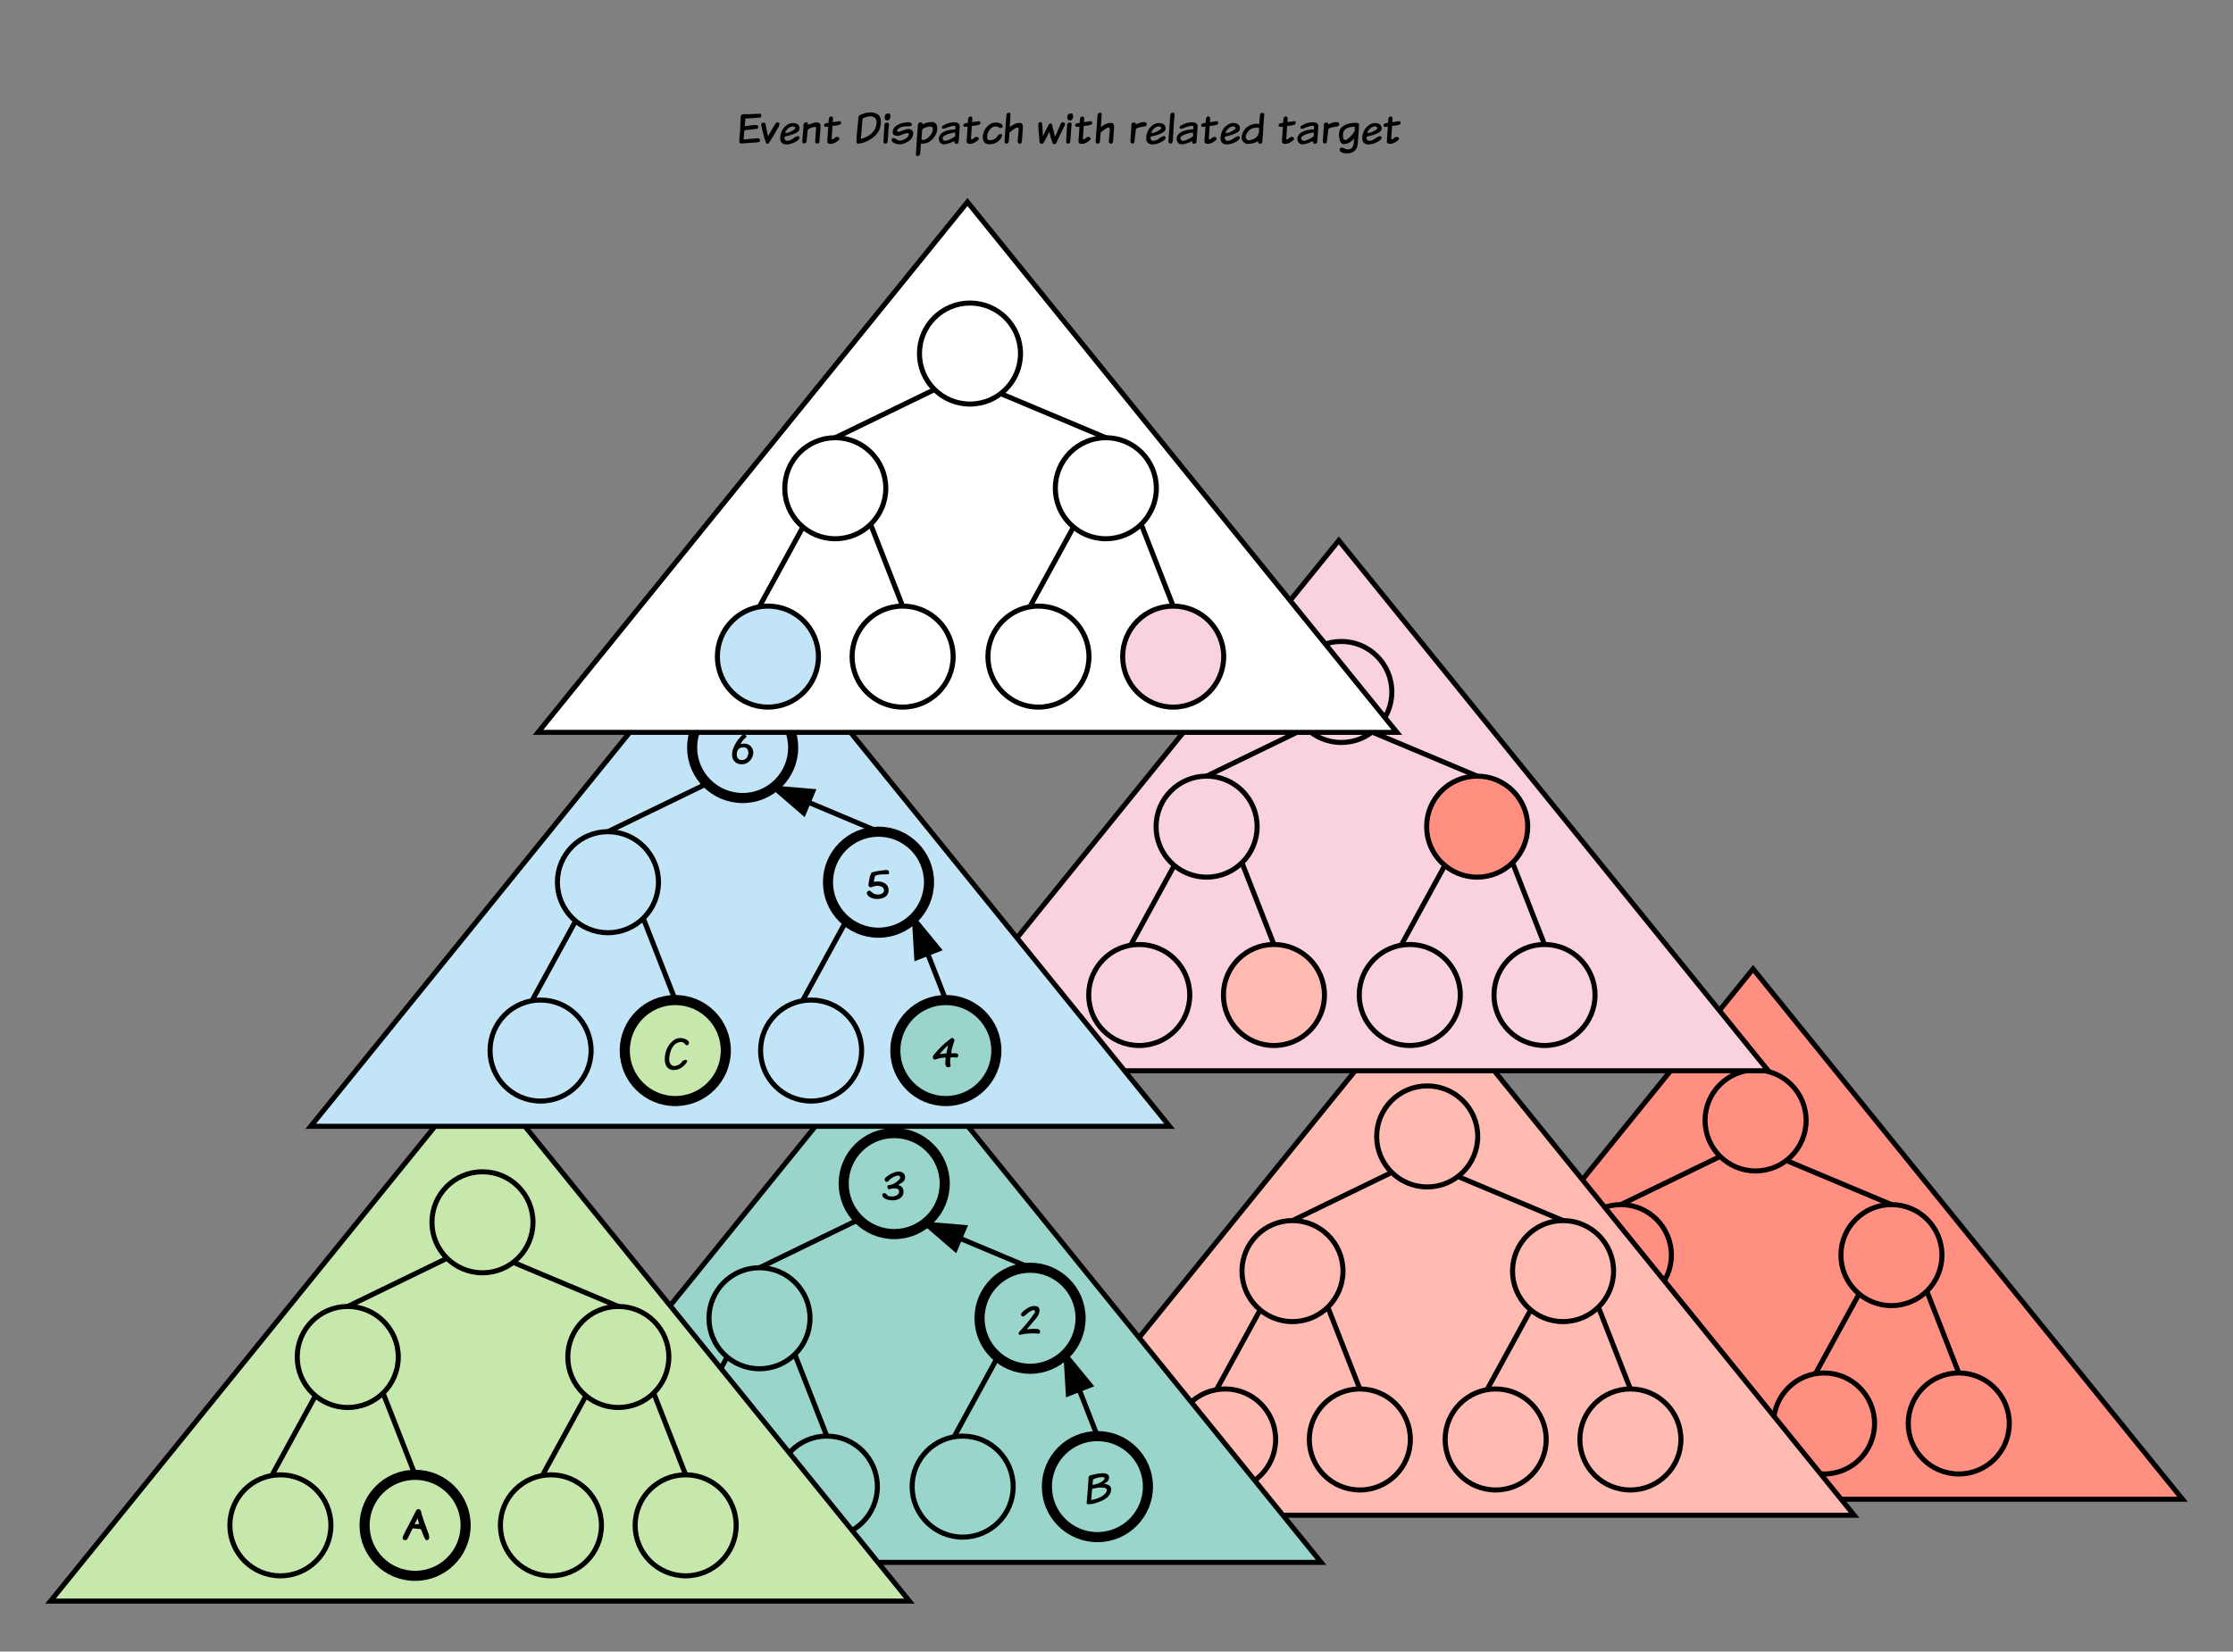 <svg xmlns="http://www.w3.org/2000/svg" xmlns:xlink="http://www.w3.org/1999/xlink" xmlns:lucid="lucid" width="884" height="654"><rect width="100%" height="100%" fill="#808080" stroke="none"/><g transform="translate(-287 -120)" lucid:page-tab-id="DzeVNTklI~RQ"><path d="M811 713.67h340l-170-210z" stroke="#000" stroke-width="2" fill="#ff8f80"/><path d="M1002 563.67c0 11.04-8.95 20-20 20s-20-8.96-20-20c0-11.05 8.95-20 20-20s20 8.95 20 20z" stroke="#000" stroke-width="2" fill="#ff8f80"/><path d="M1035.78 597l-40.97-17.2" stroke="#000" stroke-width="2" fill="none"/><path d="M1038.93 597.24l-.06.15-3.1-.4.4-.92zM995.2 578.88l-.77 1.84-1.26-.53 1.73-1.45z"/><path d="M928.67 597l38.72-18.8" stroke="#000" stroke-width="2" fill="none"/><path d="M928.67 597l-1.44.05-1.62.32 2.63-1.27zM968.37 578.3l.45.33-1 .48-.87-1.8.42-.2z"/><path d="M1055.78 617c0 11.05-8.96 20-20 20-11.05 0-20-8.95-20-20s8.95-20 20-20c11.04 0 20 8.95 20 20zM1029.1 683.67c0 11.04-8.94 20-20 20-11.03 0-20-8.96-20-20 0-11.05 8.97-20 20-20 11.06 0 20 8.95 20 20z" stroke="#000" stroke-width="2" fill="#ff8f80"/><path d="M1006.06 663.3l16.6-30.37" stroke="#000" stroke-width="2" fill="none"/><path d="M1006.94 663.77l-.06.1-2.55.5.85-1.56zM1023.84 632.86l-.3.55-1.76-.95.43-.77z"/><path d="M1062.44 663.67l-12.4-31.75" stroke="#000" stroke-width="2" fill="none"/><path d="M1063.57 663.8l-1.13-.13.94-.37zM1050.96 631.56l-1.87.73-.17-.43 1.48-1.24.13-.16z"/><path d="M1082.44 683.67c0 11.04-8.95 20-20 20-11.04 0-20-8.96-20-20 0-11.05 8.96-20 20-20 11.05 0 20 8.95 20 20zM948.67 617c0 11.05-8.96 20-20 20-11.05 0-20-8.95-20-20s8.95-20 20-20c11.04 0 20 8.95 20 20zM922 683.67c0 11.04-8.95 20-20 20s-20-8.96-20-20c0-11.05 8.95-20 20-20s20 8.95 20 20z" stroke="#000" stroke-width="2" fill="#ff8f80"/><path d="M898.95 663.3l16.6-30.37" stroke="#000" stroke-width="2" fill="none"/><path d="M899.83 663.77l-.06.1-2.55.5.85-1.56zM916.73 632.86l-.3.55-1.76-.95.42-.77z"/><path d="M955.33 663.67l-12.42-31.75" stroke="#000" stroke-width="2" fill="none"/><path d="M956.46 663.8l-1.13-.13.93-.37zM943.85 631.56l-1.87.73-.16-.43 1.48-1.24.12-.16z"/><path d="M975.33 683.67c0 11.04-8.95 20-20 20-11.04 0-20-8.96-20-20 0-11.05 8.96-20 20-20 11.05 0 20 8.95 20 20z" stroke="#000" stroke-width="2" fill="#ff8f80"/><path d="M681 720h340L851 510z" stroke="#000" stroke-width="2" fill="#ffbbb1"/><path d="M872 570c0 11.05-8.95 20-20 20s-20-8.95-20-20 8.95-20 20-20 20 8.95 20 20z" stroke="#000" stroke-width="2" fill="#ffbbb1"/><path d="M905.78 603.33l-40.97-17.2" stroke="#000" stroke-width="2" fill="none"/><path d="M908.93 603.57l-.06.15-3.1-.4.4-.9zM865.2 585.2l-.77 1.85-1.26-.52 1.73-1.45z"/><path d="M798.67 603.33l38.72-18.8" stroke="#000" stroke-width="2" fill="none"/><path d="M798.67 603.33l-1.44.05-1.62.32 2.63-1.27zM838.37 584.64l.45.32-1 .48-.87-1.8.42-.2z"/><path d="M925.78 623.33c0 11.05-8.96 20-20 20-11.05 0-20-8.95-20-20 0-11.04 8.95-20 20-20 11.04 0 20 8.96 20 20zM899.1 690c0 11.05-8.94 20-20 20-11.03 0-20-8.95-20-20s8.97-20 20-20c11.06 0 20 8.95 20 20z" stroke="#000" stroke-width="2" fill="#ffbbb1"/><path d="M876.06 669.63l16.6-30.37" stroke="#000" stroke-width="2" fill="none"/><path d="M876.94 670.1l-.06.1-2.55.5.85-1.55zM893.84 639.2l-.3.54-1.76-.96.43-.77z"/><path d="M932.44 670l-12.4-31.74" stroke="#000" stroke-width="2" fill="none"/><path d="M933.57 670.14l-1.13-.14.94-.36zM920.96 637.9l-1.87.72-.17-.42 1.48-1.24.13-.16z"/><path d="M952.44 690c0 11.05-8.95 20-20 20-11.04 0-20-8.95-20-20s8.96-20 20-20c11.05 0 20 8.95 20 20zM818.67 623.33c0 11.05-8.96 20-20 20-11.05 0-20-8.95-20-20 0-11.04 8.95-20 20-20 11.04 0 20 8.96 20 20zM792 690c0 11.05-8.95 20-20 20s-20-8.95-20-20 8.95-20 20-20 20 8.95 20 20z" stroke="#000" stroke-width="2" fill="#ffbbb1"/><path d="M768.95 669.63l16.6-30.37" stroke="#000" stroke-width="2" fill="none"/><path d="M769.83 670.1l-.06.1-2.55.5.85-1.55zM786.73 639.2l-.3.54-1.76-.96.42-.77z"/><path d="M825.33 670l-12.42-31.74" stroke="#000" stroke-width="2" fill="none"/><path d="M826.46 670.14l-1.13-.14.93-.36zM813.85 637.9l-1.87.72-.16-.42 1.48-1.24.12-.16z"/><path d="M845.33 690c0 11.05-8.95 20-20 20-11.04 0-20-8.95-20-20s8.96-20 20-20c11.05 0 20 8.95 20 20z" stroke="#000" stroke-width="2" fill="#ffbbb1"/><path d="M470 738.67h340l-170-210z" stroke="#000" stroke-width="2" fill="#99d5ca"/><path d="M661 588.67c0 11.04-8.95 20-20 20s-20-8.96-20-20c0-11.05 8.95-20 20-20s20 8.95 20 20z" stroke="#000" stroke-width="4" fill="#99d5ca"/><use xlink:href="#a" transform="matrix(1,0,0,1,626,573.667) translate(10.266 21.669)"/><path d="M694.78 622l-40.97-17.2" stroke="#000" stroke-width="2" fill="none"/><path d="M697.93 622.24l-.06.15-3.1-.4.4-.92zM668.76 606.05l-3.6 8.55-11.35-9.8z"/><path d="M670.22 605.17l-4.66 11.08-13.1-11.3 1.38-1.15zm-5.44 7.77l2.53-6-10.5-.9z"/><path d="M587.67 622l38.72-18.8" stroke="#000" stroke-width="2" fill="none"/><path d="M587.67 622l-1.44.05-1.62.32 2.63-1.27zM627.37 603.3l.45.33-1 .48-.87-1.8.42-.2z"/><path d="M714.78 642c0 11.05-8.96 20-20 20-11.05 0-20-8.95-20-20s8.95-20 20-20c11.04 0 20 8.95 20 20z" stroke="#000" stroke-width="4" fill="#99d5ca"/><use xlink:href="#b" transform="matrix(1,0,0,1,679.778,627) translate(10.484 21.587)"/><path d="M688.1 708.67c0 11.04-8.94 20-20 20-11.03 0-20-8.96-20-20 0-11.05 8.97-20 20-20 11.06 0 20 8.95 20 20z" stroke="#000" stroke-width="2" fill="#99d5ca"/><path d="M665.06 688.3l16.6-30.37" stroke="#000" stroke-width="2" fill="none"/><path d="M665.94 688.77l-.06.1-2.55.5.85-1.56zM682.84 657.86l-.3.55-1.76-.95.43-.77z"/><path d="M721.44 688.67l-12.4-31.75" stroke="#000" stroke-width="2" fill="none"/><path d="M722.57 688.8l-1.13-.13.94-.37zM718.54 668.52l-8.63 3.38-.87-14.98z"/><path d="M720.2 668.95l-11.2 4.38-.98-16.53 1.3-1.1zm-9.38 1.5l6.07-2.36-6.7-8.16z"/><path d="M741.44 708.67c0 11.04-8.95 20-20 20-11.04 0-20-8.96-20-20 0-11.05 8.96-20 20-20 11.05 0 20 8.95 20 20z" stroke="#000" stroke-width="4" fill="#99d5ca"/><use xlink:href="#c" transform="matrix(1,0,0,1,706.444,693.667) translate(9.551 21.587)"/><path d="M607.67 642c0 11.05-8.96 20-20 20-11.05 0-20-8.95-20-20s8.95-20 20-20c11.04 0 20 8.95 20 20zM581 708.67c0 11.04-8.95 20-20 20s-20-8.96-20-20c0-11.05 8.95-20 20-20s20 8.95 20 20z" stroke="#000" stroke-width="2" fill="#99d5ca"/><path d="M557.95 688.3l16.6-30.37" stroke="#000" stroke-width="2" fill="none"/><path d="M558.83 688.77l-.06.1-2.55.5.85-1.56zM575.73 657.86l-.3.55-1.76-.95.42-.77z"/><path d="M614.33 688.67l-12.42-31.75" stroke="#000" stroke-width="2" fill="none"/><path d="M615.46 688.8l-1.13-.13.93-.37zM602.85 656.56l-1.87.73-.16-.43 1.48-1.24.12-.16z"/><path d="M634.33 708.67c0 11.04-8.95 20-20 20-11.04 0-20-8.96-20-20 0-11.05 8.96-20 20-20 11.05 0 20 8.95 20 20z" stroke="#000" stroke-width="2" fill="#99d5ca"/><path d="M307 754h340L477 544z" stroke="#000" stroke-width="2" fill="#c7e8ac"/><path d="M498 604c0 11.05-8.95 20-20 20s-20-8.95-20-20 8.95-20 20-20 20 8.95 20 20z" stroke="#000" stroke-width="2" fill="#c7e8ac"/><path d="M531.78 637.33l-40.97-17.2" stroke="#000" stroke-width="2" fill="none"/><path d="M534.93 637.57l-.06.15-3.1-.4.4-.9zM491.2 619.2l-.77 1.85-1.26-.52 1.73-1.45z"/><path d="M424.67 637.33l38.72-18.8" stroke="#000" stroke-width="2" fill="none"/><path d="M424.67 637.33l-1.44.05-1.62.32 2.63-1.27zM464.37 618.64l.45.32-1 .48-.87-1.8.42-.2z"/><path d="M551.78 657.33c0 11.05-8.96 20-20 20-11.05 0-20-8.95-20-20 0-11.04 8.95-20 20-20 11.04 0 20 8.96 20 20zM525.1 724c0 11.05-8.94 20-20 20-11.03 0-20-8.95-20-20s8.97-20 20-20c11.06 0 20 8.95 20 20z" stroke="#000" stroke-width="2" fill="#c7e8ac"/><path d="M502.06 703.63l16.6-30.37" stroke="#000" stroke-width="2" fill="none"/><path d="M502.94 704.1l-.06.1-2.55.5.85-1.55zM519.84 673.2l-.3.54-1.76-.96.43-.77z"/><path d="M558.44 704l-12.4-31.74" stroke="#000" stroke-width="2" fill="none"/><path d="M559.57 704.14l-1.13-.14.94-.36zM546.96 671.9l-1.87.72-.17-.42 1.48-1.24.13-.16z"/><path d="M578.44 724c0 11.05-8.95 20-20 20-11.04 0-20-8.95-20-20s8.96-20 20-20c11.05 0 20 8.95 20 20zM444.67 657.33c0 11.05-8.96 20-20 20-11.05 0-20-8.95-20-20 0-11.04 8.95-20 20-20 11.04 0 20 8.96 20 20zM418 724c0 11.05-8.95 20-20 20s-20-8.95-20-20 8.95-20 20-20 20 8.95 20 20z" stroke="#000" stroke-width="2" fill="#c7e8ac"/><path d="M394.95 703.63l16.6-30.37" stroke="#000" stroke-width="2" fill="none"/><path d="M395.83 704.1l-.06.1-2.55.5.85-1.55zM412.73 673.2l-.3.54-1.76-.96.42-.77z"/><path d="M451.33 704l-12.42-31.74" stroke="#000" stroke-width="2" fill="none"/><path d="M452.46 704.14l-1.13-.14.93-.36zM439.85 671.9l-1.87.72-.16-.42 1.48-1.24.12-.16z"/><path d="M471.33 724c0 11.05-8.95 20-20 20-11.04 0-20-8.95-20-20s8.96-20 20-20c11.05 0 20 8.95 20 20z" stroke="#000" stroke-width="4" fill-opacity="0"/><use xlink:href="#d" transform="matrix(1,0,0,1,436.333,709) translate(9.888 20.63)"/><path d="M647 544h340L817 334z" stroke="#000" stroke-width="2" fill="#f9d2de"/><path d="M838 394c0 11.05-8.95 20-20 20s-20-8.95-20-20 8.95-20 20-20 20 8.95 20 20z" stroke="#000" stroke-width="2" fill="#f9d2de"/><path d="M871.78 427.33l-40.97-17.2" stroke="#000" stroke-width="2" fill="none"/><path d="M874.93 427.57l-.06.15-3.1-.4.4-.9zM831.2 409.2l-.77 1.85-1.26-.52 1.73-1.45z"/><path d="M764.67 427.33l38.72-18.8" stroke="#000" stroke-width="2" fill="none"/><path d="M764.67 427.33l-1.44.05-1.62.32 2.63-1.27zM804.37 408.64l.45.32-1 .48-.87-1.8.42-.2z"/><path d="M891.78 447.33c0 11.05-8.96 20-20 20-11.05 0-20-8.95-20-20 0-11.04 8.95-20 20-20 11.04 0 20 8.96 20 20z" stroke="#000" stroke-width="2" fill="#ff8f80"/><path d="M865.1 514c0 11.05-8.94 20-20 20-11.03 0-20-8.95-20-20s8.97-20 20-20c11.06 0 20 8.95 20 20z" stroke="#000" stroke-width="2" fill="#f9d2de"/><path d="M842.06 493.63l16.6-30.37" stroke="#000" stroke-width="2" fill="none"/><path d="M842.94 494.1l-.06.1-2.55.5.85-1.55zM859.84 463.2l-.3.54-1.76-.96.43-.77z"/><path d="M898.44 494l-12.4-31.74" stroke="#000" stroke-width="2" fill="none"/><path d="M899.57 494.14l-1.13-.14.94-.36zM886.96 461.9l-1.87.72-.17-.42 1.48-1.24.13-.16z"/><path d="M918.44 514c0 11.05-8.95 20-20 20-11.04 0-20-8.95-20-20s8.96-20 20-20c11.05 0 20 8.95 20 20zM784.67 447.33c0 11.05-8.96 20-20 20-11.05 0-20-8.95-20-20 0-11.04 8.95-20 20-20 11.04 0 20 8.96 20 20zM758 514c0 11.05-8.95 20-20 20s-20-8.95-20-20 8.95-20 20-20 20 8.95 20 20z" stroke="#000" stroke-width="2" fill="#f9d2de"/><path d="M734.95 493.63l16.6-30.37" stroke="#000" stroke-width="2" fill="none"/><path d="M735.83 494.1l-.06.1-2.55.5.85-1.55zM752.73 463.2l-.3.54-1.76-.96.42-.77z"/><path d="M791.33 494l-12.42-31.74" stroke="#000" stroke-width="2" fill="none"/><path d="M792.46 494.14l-1.13-.14.93-.36zM779.85 461.9l-1.87.72-.16-.42 1.48-1.24.12-.16z"/><path d="M811.33 514c0 11.05-8.95 20-20 20-11.04 0-20-8.95-20-20s8.96-20 20-20c11.05 0 20 8.95 20 20z" stroke="#000" stroke-width="2" fill="#ffbbb1"/><path d="M410 566h340L580 356z" stroke="#000" stroke-width="2" fill="#c1e4f7"/><path d="M601 416c0 11.05-8.95 20-20 20s-20-8.95-20-20 8.95-20 20-20 20 8.95 20 20z" stroke="#000" stroke-width="4" fill="#c1e4f7"/><use xlink:href="#e" transform="matrix(1,0,0,1,566,401) translate(10.014 21.669)"/><path d="M634.78 449.33l-40.97-17.2" stroke="#000" stroke-width="2" fill="none"/><path d="M637.93 449.57l-.06.15-3.1-.4.4-.9zM608.76 433.38l-3.6 8.55-11.35-9.8z"/><path d="M610.22 432.5l-4.66 11.08-13.1-11.3 1.38-1.15zm-5.44 7.77l2.53-6-10.5-.9z"/><path d="M527.67 449.33l38.72-18.8" stroke="#000" stroke-width="2" fill="none"/><path d="M527.67 449.33l-1.44.05-1.62.32 2.63-1.27zM567.37 430.64l.45.32-1 .48-.87-1.8.42-.2z"/><path d="M654.78 469.33c0 11.05-8.96 20-20 20-11.05 0-20-8.95-20-20 0-11.04 8.95-20 20-20 11.04 0 20 8.96 20 20z" stroke="#000" stroke-width="4" fill="#c1e4f7"/><use xlink:href="#f" transform="matrix(1,0,0,1,619.778,454.333) translate(10.338 21.669)"/><path d="M628.1 536c0 11.05-8.94 20-20 20-11.03 0-20-8.95-20-20s8.97-20 20-20c11.06 0 20 8.95 20 20z" stroke="#000" stroke-width="2" fill="#c1e4f7"/><path d="M605.06 515.63l16.6-30.37" stroke="#000" stroke-width="2" fill="none"/><path d="M605.94 516.1l-.06.1-2.55.5.85-1.55zM622.84 485.2l-.3.54-1.76-.96.43-.77z"/><path d="M661.44 516l-12.4-31.74" stroke="#000" stroke-width="2" fill="none"/><path d="M662.57 516.14l-1.13-.14.94-.36zM658.54 495.85l-8.63 3.38-.87-14.97z"/><path d="M660.2 496.28l-11.2 4.38-.98-16.53 1.3-1.1zm-9.38 1.52l6.07-2.38-6.7-8.15z"/><path d="M681.44 536c0 11.05-8.95 20-20 20-11.04 0-20-8.95-20-20s8.96-20 20-20c11.05 0 20 8.95 20 20z" stroke="#000" stroke-width="4" fill="#99d5ca"/><use xlink:href="#g" transform="matrix(1,0,0,1,646.444,521) translate(9.627 21.669)"/><path d="M547.67 469.33c0 11.05-8.96 20-20 20-11.05 0-20-8.95-20-20 0-11.04 8.95-20 20-20 11.04 0 20 8.96 20 20zM521 536c0 11.05-8.95 20-20 20s-20-8.95-20-20 8.95-20 20-20 20 8.95 20 20z" stroke="#000" stroke-width="2" fill="#c1e4f7"/><path d="M497.95 515.63l16.6-30.37" stroke="#000" stroke-width="2" fill="none"/><path d="M498.83 516.1l-.06.1-2.55.5.85-1.55zM515.73 485.2l-.3.54-1.76-.96.42-.77z"/><path d="M554.33 516l-12.42-31.74" stroke="#000" stroke-width="2" fill="none"/><path d="M555.46 516.14l-1.13-.14.93-.36zM542.85 483.9l-1.87.72-.16-.42 1.48-1.24.12-.16z"/><path d="M574.33 536c0 11.05-8.95 20-20 20-11.04 0-20-8.95-20-20s8.96-20 20-20c11.05 0 20 8.95 20 20z" stroke="#000" stroke-width="4" fill="#c7e8ac"/><use xlink:href="#h" transform="matrix(1,0,0,1,539.333,521) translate(9.834 22.169)"/><path d="M530 140h360v60H530z" stroke="#000" stroke-opacity="0" stroke-width="2" fill="#fff" fill-opacity="0"/><use xlink:href="#i" transform="matrix(1,0,0,1,535,145) translate(43.373 31.587)"/><use xlink:href="#j" transform="matrix(1,0,0,1,535,145) translate(89.773 31.587)"/><use xlink:href="#k" transform="matrix(1,0,0,1,535,145) translate(162.2 31.587)"/><use xlink:href="#l" transform="matrix(1,0,0,1,535,145) translate(198.289 31.587)"/><use xlink:href="#m" transform="matrix(1,0,0,1,535,145) translate(257.347 31.587)"/><path d="M500 410h340L670 200z" stroke="#000" stroke-width="2" fill="#fff"/><path d="M691 260c0 11.05-8.95 20-20 20s-20-8.95-20-20 8.95-20 20-20 20 8.95 20 20z" stroke="#000" stroke-width="2" fill="#fff"/><path d="M724.78 293.33l-40.97-17.2" stroke="#000" stroke-width="2" fill="none"/><path d="M727.93 293.57l-.06.15-3.1-.4.4-.9zM684.2 275.2l-.77 1.85-1.26-.52 1.73-1.45z"/><path d="M617.67 293.33l38.72-18.8" stroke="#000" stroke-width="2" fill="none"/><path d="M617.67 293.33l-1.44.05-1.62.32 2.63-1.27zM657.37 274.64l.45.32-1 .48-.87-1.8.42-.2z"/><path d="M744.78 313.33c0 11.05-8.96 20-20 20-11.05 0-20-8.95-20-20 0-11.04 8.95-20 20-20 11.04 0 20 8.96 20 20zM718.1 380c0 11.05-8.94 20-20 20-11.03 0-20-8.95-20-20s8.97-20 20-20c11.06 0 20 8.95 20 20z" stroke="#000" stroke-width="2" fill="#fff"/><path d="M695.06 359.63l16.6-30.37" stroke="#000" stroke-width="2" fill="none"/><path d="M695.94 360.1l-.06.1-2.55.5.85-1.55zM712.84 329.2l-.3.54-1.76-.96.43-.77z"/><path d="M751.44 360l-12.4-31.74" stroke="#000" stroke-width="2" fill="none"/><path d="M752.57 360.14l-1.13-.14.94-.36zM739.96 327.9l-1.87.72-.17-.42 1.48-1.24.13-.16z"/><path d="M771.44 380c0 11.05-8.95 20-20 20-11.04 0-20-8.95-20-20s8.96-20 20-20c11.05 0 20 8.95 20 20z" stroke="#000" stroke-width="2" fill="#f9d2de"/><path d="M637.67 313.33c0 11.05-8.96 20-20 20-11.05 0-20-8.95-20-20 0-11.04 8.95-20 20-20 11.04 0 20 8.96 20 20z" stroke="#000" stroke-width="2" fill="#fff"/><path d="M611 380c0 11.05-8.95 20-20 20s-20-8.95-20-20 8.95-20 20-20 20 8.95 20 20z" stroke="#000" stroke-width="2" fill="#c1e4f7"/><path d="M587.95 359.63l16.6-30.37" stroke="#000" stroke-width="2" fill="none"/><path d="M588.83 360.1l-.06.1-2.55.5.85-1.55zM605.73 329.2l-.3.54-1.76-.96.42-.77z"/><path d="M644.33 360l-12.42-31.74" stroke="#000" stroke-width="2" fill="none"/><path d="M645.46 360.14l-1.13-.14.93-.36zM632.85 327.9l-1.87.72-.16-.42 1.48-1.24.12-.16z"/><path d="M664.33 380c0 11.05-8.95 20-20 20-11.04 0-20-8.95-20-20s8.96-20 20-20c11.05 0 20 8.95 20 20z" stroke="#000" stroke-width="2" fill="#fff"/><defs><path d="M66-36C218 39 471-3 467-192c-2-80-42-127-110-143l-1-9c78-49 147-71 147-167 0-97-97-144-199-117-92 25-177 73-236 132-44 44 19 121 61 75 55-59 120-114 218-124 57-6 60 57 23 91-55 51-137 116-227 116-53 0-25 95 6 96 66-26 221-50 221 46 0 99-129 126-230 101-45-11-37-63-90-63-26 0-53 8-51 37 2 42 34 69 67 85" id="n"/><use transform="matrix(0.018,0,0,0.018,0,0)" xlink:href="#n" id="a"/><path d="M320-133c-46 0-88 4-131 12l1-15c52-55 101-121 152-178 55-62 111-124 117-224 7-114-144-116-231-69-56 30-116 74-158 117-33 34-13 79 21 87 67-16 104-88 167-116 22-10 43-24 70-25 39 6 41 35 17 70C247-329 126-188 10-62-9-41-3 1 30-1c109-29 279-43 409-25 24 3 33-21 33-44 0-65-68-63-152-63" id="o"/><use transform="matrix(0.018,0,0,0.018,0,0)" xlink:href="#o" id="b"/><path d="M440-424c100-3 177 49 165 139C584-127 436-64 300-15 239 7 166 22 93 22c-44 0-20-83-18-123 11-158 27-318 35-475 6-21 21-34 42-39 77-18 171-46 269-46 78 0 139 27 139 89 0 79-49 110-120 148zm21-129c2-18-31-21-48-21-84 0-154 20-208 53l-11 117c93-11 184-46 238-96 18-17 27-34 29-53zm49 264c0-56-77-56-135-56-69 0-126 14-188 28L165-70c117-19 235-66 303-136 25-25 42-53 42-83" id="p"/><use transform="matrix(0.018,0,0,0.018,0,0)" xlink:href="#p" id="c"/><path d="M527 14c107 3 60-123 35-190-50-133-104-271-141-414-2-52-54-108-101-64-12 11-21 29-33 53C200-424 103-253 18-74c-20 43-3 93 52 88 45-4 54-52 76-89l-1 1 85-173c54 5 122 13 179 16 39 77 57 161 103 231 7 10 12 14 15 14zM375-342l-101 7 64-133c11 37 24 91 37 126" id="q"/><use transform="matrix(0.018,0,0,0.018,0,0)" xlink:href="#q" id="d"/><path d="M490-162c77-176-68-339-251-284l-4-8c29-56 71-103 115-138 32-26-11-62-42-62-19 0-43 9-65 32-79 83-173 222-195 352C20-106 117-1 254-1c120 0 198-74 236-161zM283-374c90-6 116 52 122 127-17 88-52 153-148 153-68 0-112-52-110-126 3-92 47-149 136-154" id="r"/><use transform="matrix(0.018,0,0,0.018,0,0)" xlink:href="#r" id="e"/><path d="M481-193c0-153-155-219-320-185l-5-6 25-121c61-42 183-39 283-39 21 0 26-17 27-36 7-91-107-51-179-45-70 6-145 21-204 40-45 65-55 182-72 275 4 29 22 51 52 54 51-16 106-39 152-36 73 4 140 32 140 102 0 85-130 109-208 78-44-18-75-57-114-76-25-4-59 40-58 58C23-41 126-2 230-2c139 0 251-59 251-191" id="s"/><use transform="matrix(0.018,0,0,0.018,0,0)" xlink:href="#s" id="f"/><path d="M48-171c66-20 145-41 225-46 22-1 14 5 22 13-6 74-32 202 53 202 27 0 54-16 57-36-20-51-12-115-6-177 35-15 94-2 138-2 23 0 34-25 34-50 0-59-90-40-153-44l-4-7c16-100 47-197 77-285-15-17-29-43-54-49-149 95-289 237-401 371-37 44-30 90 12 110zm117-129c62-68 109-122 174-177l8 5c-13 52-25 103-34 162-55 11-105 6-144 19" id="t"/><use transform="matrix(0.018,0,0,0.018,0,0)" xlink:href="#t" id="g"/><path d="M533-514c-38-22-57-82-134-72-162 21-222 174-244 335-16 120 41 225 163 184 46-15 92-45 114-83 19-32 87-65 114-26 6 9 2 23-9 40C477-51 386 30 249 30 103 30 45-95 57-251c14-174 99-314 216-389 90-58 230-35 296 26 38 35 13 106-36 100" id="u"/><use transform="matrix(0.018,0,0,0.018,0,0)" xlink:href="#u" id="h"/><path d="M528-55c-1 36-32 41-71 44L144 12C62 28 67-37 75-107c18-152 21-333 29-477 3-66 102-44 174-47 76-3 165-11 246-11 44 0 39 80 4 84-99 13-217 14-322 22l-15 170c86-8 168-31 259-27 25 1 40 15 39 42-2 45-40 43-81 48l-225 25-17 202 291-25c46-1 73 3 71 46" id="v"/><path d="M428-436c10 60-30 104-56 152C320-187 257-92 201 0c-17 27-53 28-67-8C87-124 60-265 30-393c-10-41 28-58 72-51 31 16 33 87 41 126 10 48 28 117 34 177 47-85 104-182 154-263 20-33 22-44 67-46 15 0 25 4 30 14" id="w"/><path d="M219-412c99-54 263-26 248 106-6 57-62 81-112 104-62 28-146 48-218 66-5 48 10 94 65 90 94-7 136-72 207-98 34-13 67 0 57 43C435-41 354-7 282 18c-34 11-68 16-102 16C83 33 33-24 43-131c12-131 81-229 176-281zm101 138c24-14 78-40 42-74-39-37-110 1-139 24-31 25-59 61-72 105 67 5 123-28 169-55" id="x"/><path d="M387-452c45 0 79 27 79 73 0 109-16 218-23 327 13 58-52 84-87 52-7-7-8-24-7-49l20-277c5-41-49-23-78-16-38 9-78 28-106 53L160-48c13 58-94 91-94 20 0-134 25-233 25-362 0-45 36-68 83-64 18 6 9 33 16 56 60-17 127-54 197-54" id="y"/><path d="M294-7c-52 29-182 61-175-39l22-313c-29 11-104 9-94-22-2-51 54-54 100-61 1-69 2-169 83-132 25 20 10 79 10 117 49-6 105-16 153-21 33-3 36 52 17 67-34 27-121 29-176 39L215-96c-3 27 40 15 48 4 21-29 77-60 113-24 8 8 12 20 11 35-23 31-56 53-93 74" id="z"/><g id="i"><use transform="matrix(0.018,0,0,0.018,0,0)" xlink:href="#v"/><use transform="matrix(0.018,0,0,0.018,9.44,0)" xlink:href="#w"/><use transform="matrix(0.018,0,0,0.018,16.729,0)" xlink:href="#x"/><use transform="matrix(0.018,0,0,0.018,25.067,0)" xlink:href="#y"/><use transform="matrix(0.018,0,0,0.018,33.991,0)" xlink:href="#z"/></g><path d="M283-28c185-83 354-230 321-494-20-153-236-181-388-118-35 15-82 21-96 56-8 19-11 37-8 56-12 168-40 332-40 504 0 55 58 40 112 29 31-7 64-18 99-33zm100-557c91 2 139 59 130 151-19 202-172 299-346 347l39-449c43-22 109-51 177-49" id="A"/><path d="M123-498c77 32 120-75 87-136-18-21-76-16-94 7-23 17-37 86-10 113 5 6 10 13 17 16zm35 466c14-117 12-250 30-368 9-59-74-59-92-24-11 21-9 48-11 80-6 111-17 224-17 334 0 32 72 34 82 4 3-8 6-16 8-26" id="B"/><path d="M376-215c43 0 31 49 10 75-39 47-104 89-187 89-48 0-70-41-115-55-47-14-78 39-47 75 50 58 171 80 264 44 95-36 189-96 200-210 7-67-35-108-100-108-91 0-157 59-233 59-38 0-19-38-4-54 46-49 136-72 234-65 42 3 82-10 73-53-25-53-127-37-191-22-109 25-216 75-229 191-7 61 35 94 99 94 85 0 146-60 226-60" id="C"/><path d="M393-459c146-8 146 177 91 275C422-74 333 27 158 16l-15 208c-2 44-18 57-57 65-41 8-39-29-37-69C64 13 75-196 92-403c3-38 51-65 89-41 11 7 15 20 14 40 57-37 116-50 198-55zm-49 317c41-44 97-127 68-203-60-38-166 6-210 35-11 7-16 15-17 21L171-90c-1 20 13 24 33 24 58 0 107-40 140-76" id="D"/><path d="M414 18c44 0 51-25 54-67l20-294c15-129-122-120-228-97-56 12-101 41-148 64-16 8-27 55-6 61 51 14 87-22 132-33 39-9 72-27 121-28 19 0 38 3 37 23l-4 55C217-288 63-254 27-107 26-36 64 31 131 31c99 0 173-43 244-71-7 36-4 58 39 58zm-23-168c-50 42-119 78-192 101-76 24-118-61-60-101 61-42 156-67 248-79" id="E"/><path d="M187 30C86 30 37-38 44-140c9-132 83-229 176-282 85-48 240-30 261 49 11 42-48 56-82 35-28-29-107-33-145-6-64 46-121 125-114 234 5 80 124 50 168 20 34-24 59-51 76-86 11-23 89-29 88 6C437-52 341 30 187 30" id="F"/><path d="M315-328c46-26 68 3 62 60L355-49c-9 52 42 87 77 55 9-8 16-26 18-53l20-275c5-79-5-118-74-118-90 0-156 50-216 91 5-90 16-180 17-273 12-48-45-53-69-32-24 22-24 70-26 114L67-46C55 6 109 37 144 2c12-11 16-27 18-48l13-182c43-35 90-73 140-100" id="G"/><g id="j"><use transform="matrix(0.018,0,0,0.018,0,0)" xlink:href="#A"/><use transform="matrix(0.018,0,0,0.018,10.773,0)" xlink:href="#B"/><use transform="matrix(0.018,0,0,0.018,14.72,0)" xlink:href="#C"/><use transform="matrix(0.018,0,0,0.018,23.964,0)" xlink:href="#D"/><use transform="matrix(0.018,0,0,0.018,33.369,0)" xlink:href="#E"/><use transform="matrix(0.018,0,0,0.018,42.756,0)" xlink:href="#z"/><use transform="matrix(0.018,0,0,0.018,50.507,0)" xlink:href="#F"/><use transform="matrix(0.018,0,0,0.018,58.702,0)" xlink:href="#G"/></g><path d="M149-147c-5-95-11-196-19-285-3-35-68-31-79-6C35-320 71-157 71-32c0 49 64 71 91 30 44-67 87-163 126-243 20 91 48 182 78 260 10 14 51 16 66 1 20-21 30-60 44-88l138-286c25-44 41-72-11-92-60-23-66 45-87 86-38 73-62 161-102 228-21-87-47-190-68-276-12-24-53-18-66 4-46 79-88 178-131 261" id="H"/><g id="k"><use transform="matrix(0.018,0,0,0.018,0,0)" xlink:href="#H"/><use transform="matrix(0.018,0,0,0.018,10.667,0)" xlink:href="#B"/><use transform="matrix(0.018,0,0,0.018,14.613,0)" xlink:href="#z"/><use transform="matrix(0.018,0,0,0.018,22.364,0)" xlink:href="#G"/></g><path d="M124 12C75 22 65-15 68-58l23-329c-6-47 11-61 61-61 32 0 27 14 38 41 60-28 141-67 220-43 14 18 32 52 5 72-44 33-165 17-207 62-5 4-12 9-20 13L160-58c-7 43-5 63-36 70" id="I"/><path d="M163-57c18-185 16-376 41-559 8-62-68-66-86-22-6 15-9 35-11 55L68-52c-2 37 13 69 47 67 41-2 44-34 48-72" id="J"/><path d="M388-422c20 0 30 1 42 13 8-77 2-166 23-231 12-35 104-26 87 24-19 183-20 382-41 563 7 55-16 77-72 68-22-3-19-26-24-50-23-2-30 15-55 25-49 19-106 33-188 32C85 5 25-63 46-159c34-151 150-260 342-263zM212-58c128-24 227-88 213-245 5-46-58-33-96-28-94 13-148 71-186 149-27 55 3 136 69 124" id="K"/><g id="l"><use transform="matrix(0.018,0,0,0.018,0,0)" xlink:href="#I"/><use transform="matrix(0.018,0,0,0.018,6.72,0)" xlink:href="#x"/><use transform="matrix(0.018,0,0,0.018,15.058,0)" xlink:href="#J"/><use transform="matrix(0.018,0,0,0.018,19.004,0)" xlink:href="#E"/><use transform="matrix(0.018,0,0,0.018,28.391,0)" xlink:href="#z"/><use transform="matrix(0.018,0,0,0.018,36.142,0)" xlink:href="#x"/><use transform="matrix(0.018,0,0,0.018,44.48,0)" xlink:href="#K"/></g><path d="M167 226c170 27 284-54 294-209 9-139 27-274 27-415 0-39-36-43-82-43-149 0-266 45-328 133-46 65-29 205-6 274 22 37 44 67 102 60 89-11 160-62 208-124-9 122-8 235-132 242-59 3-90-38-147-40-41-1-49 55-27 80 20 23 54 36 91 42zm-17-476c29-67 104-91 188-104 22-4 39-3 54 0 5 37 14 87-11 114-37 62-97 121-156 162-98 68-103-107-75-172" id="L"/><g id="m"><use transform="matrix(0.018,0,0,0.018,0,0)" xlink:href="#z"/><use transform="matrix(0.018,0,0,0.018,7.751,0)" xlink:href="#E"/><use transform="matrix(0.018,0,0,0.018,17.138,0)" xlink:href="#I"/><use transform="matrix(0.018,0,0,0.018,23.858,0)" xlink:href="#L"/><use transform="matrix(0.018,0,0,0.018,33.191,0)" xlink:href="#x"/><use transform="matrix(0.018,0,0,0.018,41.529,0)" xlink:href="#z"/></g></defs></g></svg>